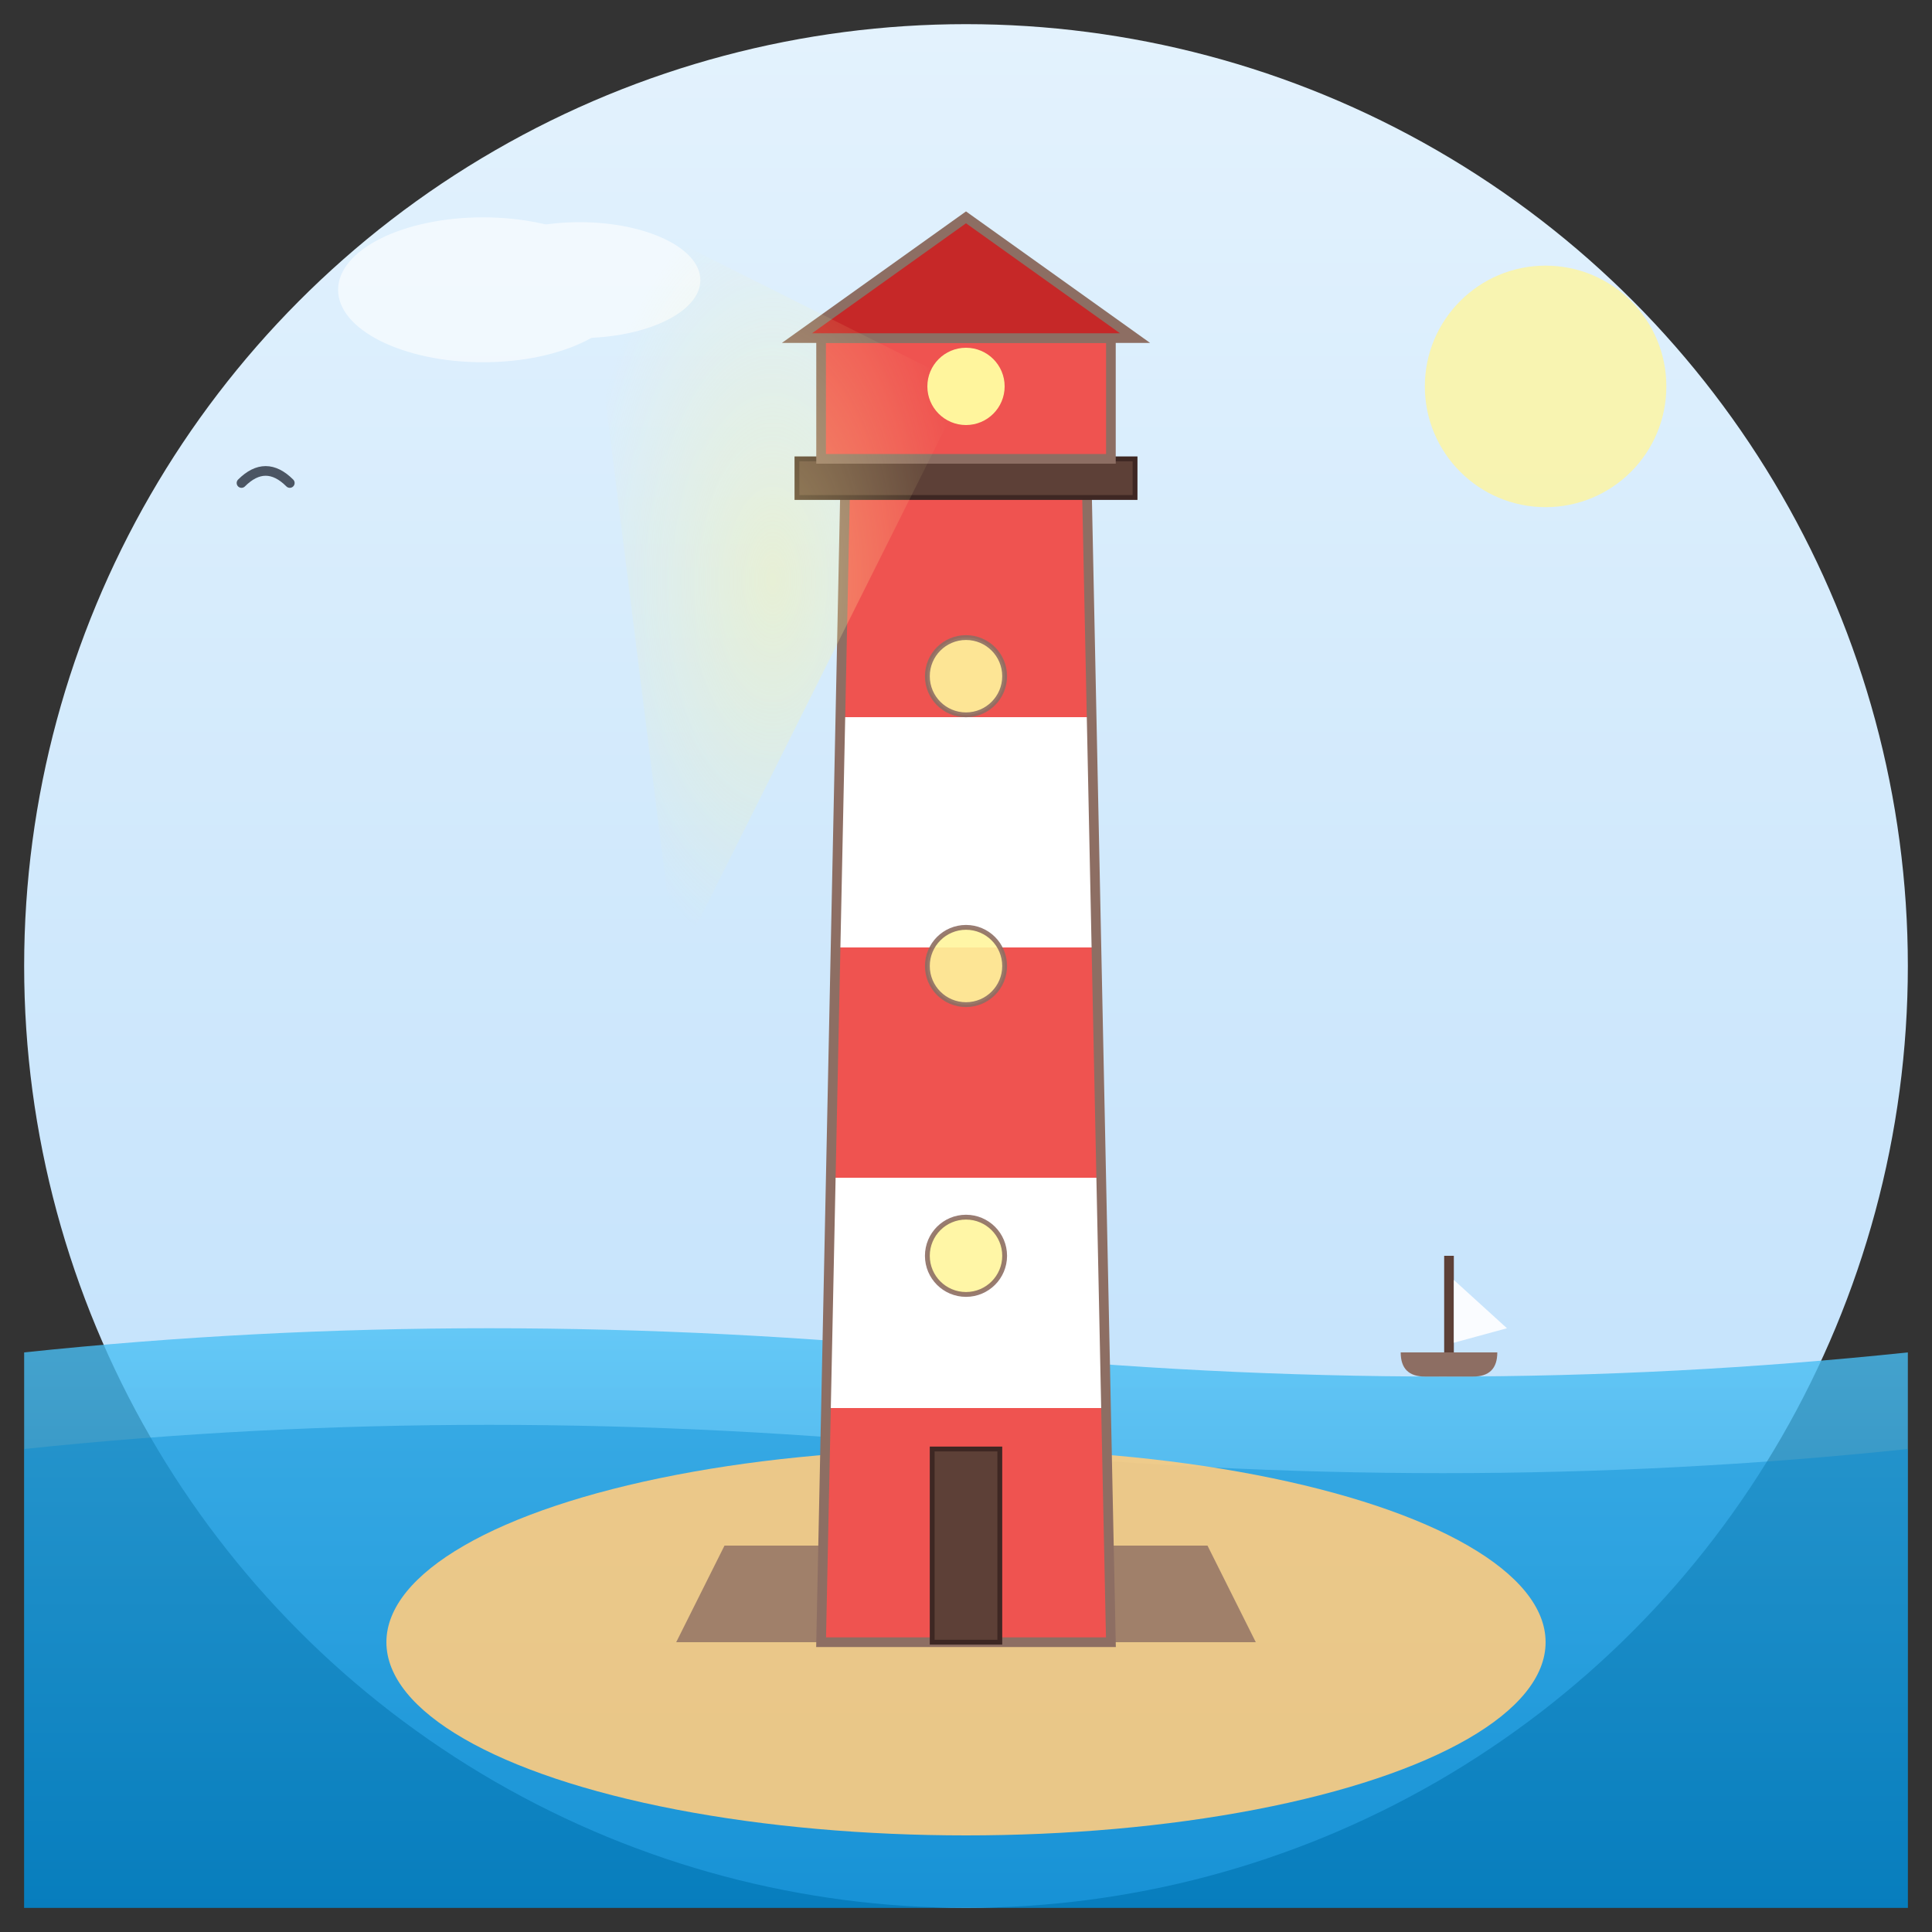 <svg xmlns="http://www.w3.org/2000/svg" viewBox="0 0 400 400" width="400" height="400">
  <rect x="0" y="0" width="400" height="400" fill="#333333" stroke="none"/>
  <defs>
    <!-- Gradients for lighthouse stripes -->
    <linearGradient id="lighthouse-stripes" x1="0%" y1="0%" x2="0%" y2="100%">
      <stop offset="0%" style="stop-color:#ef5350;stop-opacity:1" />
      <stop offset="20%" style="stop-color:#ef5350;stop-opacity:1" />
      <stop offset="20%" style="stop-color:#ffffff;stop-opacity:1" />
      <stop offset="40%" style="stop-color:#ffffff;stop-opacity:1" />
      <stop offset="40%" style="stop-color:#ef5350;stop-opacity:1" />
      <stop offset="60%" style="stop-color:#ef5350;stop-opacity:1" />
      <stop offset="60%" style="stop-color:#ffffff;stop-opacity:1" />
      <stop offset="80%" style="stop-color:#ffffff;stop-opacity:1" />
      <stop offset="80%" style="stop-color:#ef5350;stop-opacity:1" />
      <stop offset="100%" style="stop-color:#ef5350;stop-opacity:1" />
    </linearGradient>
    
    <!-- Sky gradient -->
    <linearGradient id="sky-gradient" x1="0%" y1="0%" x2="0%" y2="100%">
      <stop offset="0%" style="stop-color:#e3f2fd;stop-opacity:1" />
      <stop offset="100%" style="stop-color:#bbdefb;stop-opacity:1" />
    </linearGradient>
    
    <!-- Sea gradient -->
    <linearGradient id="sea-gradient" x1="0%" y1="0%" x2="0%" y2="100%">
      <stop offset="0%" style="stop-color:#4fc3f7;stop-opacity:1" />
      <stop offset="100%" style="stop-color:#0288d1;stop-opacity:1" />
    </linearGradient>
    
    <!-- Light beam gradient -->
    <radialGradient id="beam-gradient" cx="50%" cy="50%">
      <stop offset="0%" style="stop-color:#fff59d;stop-opacity:0.8" />
      <stop offset="100%" style="stop-color:#fff59d;stop-opacity:0" />
    </radialGradient>
  </defs>
  
  <!-- Background circle with sky -->
  <circle cx="200" cy="200" r="195" fill="url(#sky-gradient)" />
  
  <!-- Sun -->
  <circle cx="320" cy="80" r="25" fill="#fff59d" opacity="0.8">
    <animate attributeName="opacity" values="0.6;0.9;0.6" dur="4s" repeatCount="indefinite"/>
  </circle>
  
  <!-- Clouds -->
  <g opacity="0.6">
    <ellipse cx="100" cy="60" rx="30" ry="15" fill="white"/>
    <ellipse cx="120" cy="58" rx="25" ry="12" fill="white"/>
  </g>
  
  <!-- Sea waves -->
  <path d="M 5 280 Q 100 270, 200 280 T 395 280 L 395 395 L 5 395 Z" fill="url(#sea-gradient)" opacity="0.8"/>
  <path d="M 5 300 Q 100 290, 200 300 T 395 300 L 395 395 L 5 395 Z" fill="#0288d1" opacity="0.4"/>
  
  <!-- Sandy ground -->
  <ellipse cx="200" cy="340" rx="120" ry="40" fill="#ffcc80" opacity="0.9"/>
  
  <!-- Lighthouse base -->
  <path d="M 150 320 L 140 340 L 260 340 L 250 320 Z" fill="#8d6e63" opacity="0.8"/>
  
  <!-- Lighthouse tower with stripes -->
  <path d="M 170 340 L 175 100 L 225 100 L 230 340 Z" fill="url(#lighthouse-stripes)" stroke="#8d6e63" stroke-width="2"/>
  
  <!-- Lighthouse gallery -->
  <rect x="165" y="95" width="70" height="8" fill="#5d4037" stroke="#3e2723" stroke-width="1"/>
  
  <!-- Lighthouse lantern room -->
  <rect x="170" y="70" width="60" height="25" fill="#ef5350" stroke="#8d6e63" stroke-width="2"/>
  
  <!-- Lighthouse roof -->
  <path d="M 165 70 L 200 45 L 235 70 Z" fill="#c62828" stroke="#8d6e63" stroke-width="2"/>
  
  <!-- Rotating light beam -->
  <g opacity="0.5">
    <path d="M 200 80 L 120 40 L 140 200 Z" fill="url(#beam-gradient)">
      <animateTransform
        attributeName="transform"
        type="rotate"
        from="0 200 80"
        to="360 200 80"
        dur="10s"
        repeatCount="indefinite"/>
    </path>
  </g>
  
  <!-- Light source -->
  <circle cx="200" cy="80" r="8" fill="#fff59d">
    <animate attributeName="r" values="8;10;8" dur="2s" repeatCount="indefinite"/>
  </circle>
  
  <!-- Windows -->
  <circle cx="200" cy="140" r="8" fill="#fff59d" stroke="#8d6e63" stroke-width="1" opacity="0.9"/>
  <circle cx="200" cy="200" r="8" fill="#fff59d" stroke="#8d6e63" stroke-width="1" opacity="0.9"/>
  <circle cx="200" cy="260" r="8" fill="#fff59d" stroke="#8d6e63" stroke-width="1" opacity="0.9"/>
  
  <!-- Door -->
  <rect x="193" y="300" width="14" height="40" fill="#5d4037" stroke="#3e2723" stroke-width="1"/>
  
  <!-- Seagulls -->
  <g stroke="#4b5563" stroke-width="2" fill="none" stroke-linecap="round">
    <path d="M 50 100 Q 55 95, 60 100">
      <animateTransform
        attributeName="transform"
        type="translate"
        values="0,0; 20,5; 0,0"
        dur="8s"
        repeatCount="indefinite"/>
    </path>
  </g>
  
  <!-- Small boat -->
  <g transform="translate(300, 270)">
    <path d="M -10 10 Q -10 15, -5 15 L 5 15 Q 10 15, 10 10 Z" fill="#8d6e63"/>
    <rect x="-1" y="-10" width="2" height="20" fill="#5d4037"/>
    <path d="M 1 -5 L 12 5 L 1 8 Z" fill="white" opacity="0.9"/>
    <animateTransform
      attributeName="transform"
      type="rotate"
      values="-3,0,10; 3,0,10; -3,0,10"
      dur="4s"
      repeatCount="indefinite"
      additive="sum"/>
  </g>
</svg>